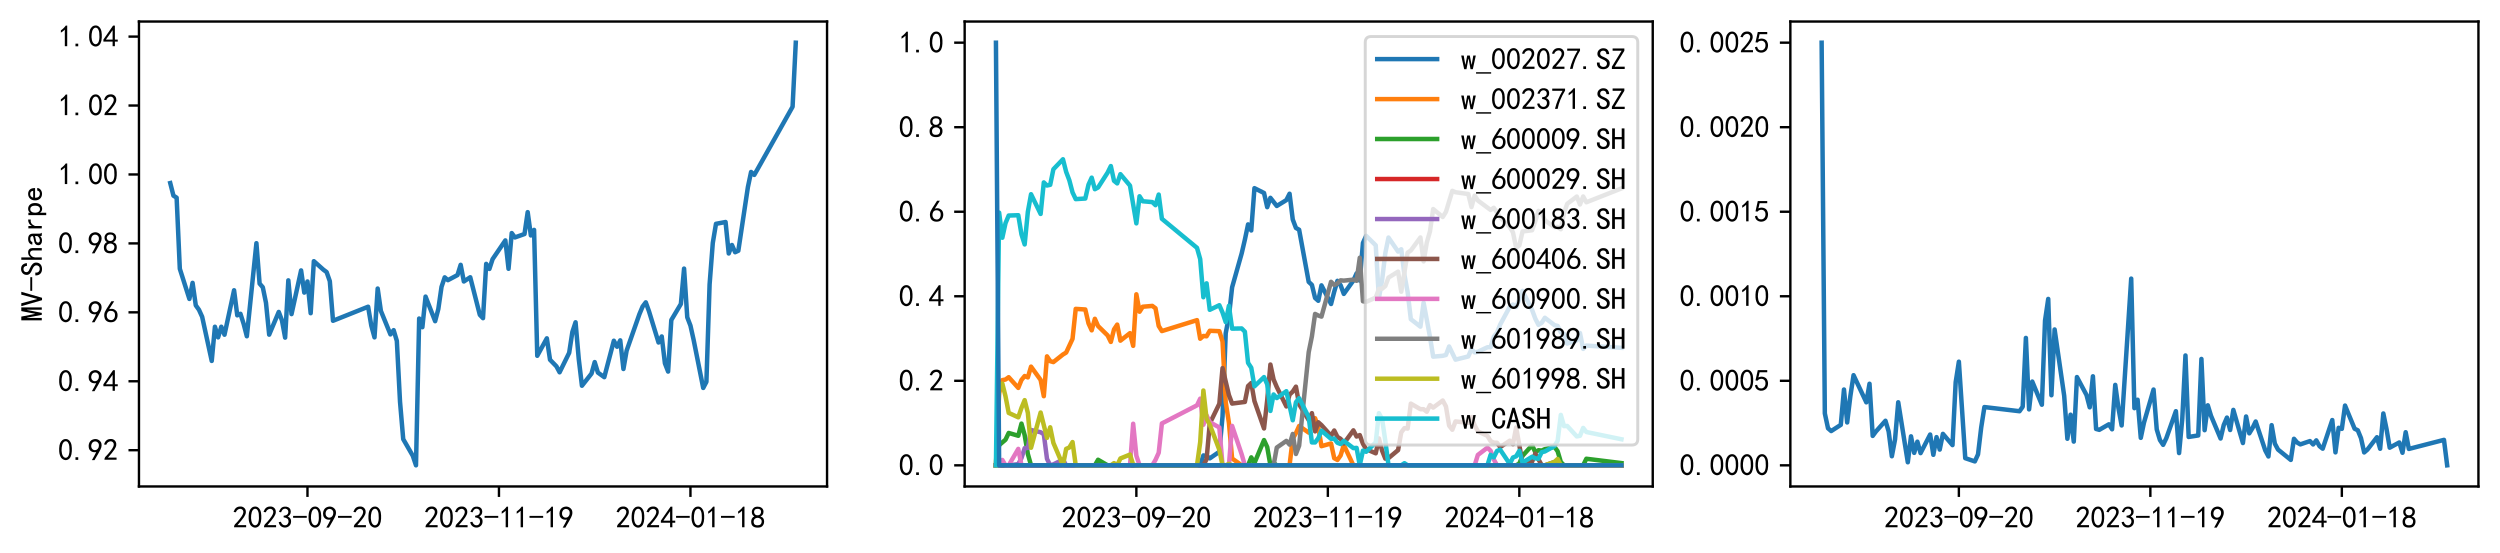 <?xml version="1.0" encoding="utf-8" standalone="no"?>
<!DOCTYPE svg PUBLIC "-//W3C//DTD SVG 1.1//EN"
  "http://www.w3.org/Graphics/SVG/1.1/DTD/svg11.dtd">
<svg xmlns:xlink="http://www.w3.org/1999/xlink" width="834.803pt" height="184.757pt" viewBox="0 0 834.803 184.757" xmlns="http://www.w3.org/2000/svg" version="1.1">
 <defs>
  <style type="text/css">*{stroke-linejoin: round; stroke-linecap: butt}</style>
 </defs>
 <g id="figure_1">
  <g id="patch_1">
   <path d="M 0 184.757 
L 834.803 184.757 
L 834.803 0 
L 0 0 
z
" style="fill: #ffffff"/>
  </g>
  <g id="axes_1">
   <g id="patch_2">
    <path d="M 46.403 162.432 
L 276.168 162.432 
L 276.168 7.2 
L 46.403 7.2 
z
" style="fill: #ffffff"/>
   </g>
   <g id="matplotlib.axis_1">
    <g id="xtick_1">
     <g id="line2d_1">
      <defs>
       <path id="m82c1e4c242" d="M 0 0 
L 0 3.5 
" style="stroke: #000000; stroke-width: 0.8"/>
      </defs>
      <g>
       <use xlink:href="#m82c1e4c242" x="102.672" y="162.432" style="stroke: #000000; stroke-width: 0.8"/>
      </g>
     </g>
     <g id="text_1">
      <!-- 2023-09-20 -->
      <g transform="translate(77.672 176.307) scale(0.1 -0.1)">
       <defs>
        <path id="SimHei-32" d="M 300 250 
Q 325 625 650 925 
Q 975 1225 1475 1862 
Q 1975 2500 2125 2850 
Q 2275 3200 2237 3450 
Q 2200 3700 2000 3862 
Q 1800 4025 1537 4000 
Q 1275 3975 1037 3800 
Q 800 3625 675 3275 
L 200 3350 
Q 400 3925 712 4187 
Q 1025 4450 1450 4475 
Q 1700 4500 1900 4462 
Q 2100 4425 2312 4287 
Q 2525 4150 2662 3875 
Q 2800 3600 2762 3212 
Q 2725 2825 2375 2287 
Q 2025 1750 1025 600 
L 2825 600 
L 2825 150 
L 300 150 
L 300 250 
z
" transform="scale(0.016)"/>
        <path id="SimHei-30" d="M 225 2537 
Q 250 3200 412 3587 
Q 575 3975 875 4225 
Q 1175 4475 1612 4475 
Q 2050 4475 2375 4112 
Q 2700 3750 2800 3200 
Q 2900 2650 2862 1937 
Q 2825 1225 2612 775 
Q 2400 325 1975 150 
Q 1550 -25 1125 187 
Q 700 400 525 750 
Q 350 1100 275 1487 
Q 200 1875 225 2537 
z
M 750 2687 
Q 675 2000 800 1462 
Q 925 925 1212 700 
Q 1500 475 1800 612 
Q 2100 750 2237 1162 
Q 2375 1575 2375 2062 
Q 2375 2550 2337 2950 
Q 2300 3350 2112 3675 
Q 1925 4000 1612 4012 
Q 1300 4025 1062 3700 
Q 825 3375 750 2687 
z
" transform="scale(0.016)"/>
        <path id="SimHei-33" d="M 250 1225 
L 700 1300 
Q 800 975 1025 762 
Q 1250 550 1587 562 
Q 1925 575 2125 837 
Q 2325 1100 2300 1437 
Q 2275 1775 2037 1962 
Q 1800 2150 1275 2225 
L 1275 2550 
Q 1800 2600 2037 2825 
Q 2275 3050 2250 3412 
Q 2225 3775 1925 3937 
Q 1625 4100 1287 3975 
Q 950 3850 750 3275 
L 300 3350 
Q 450 3800 712 4100 
Q 975 4400 1425 4450 
Q 1875 4500 2212 4337 
Q 2550 4175 2687 3837 
Q 2825 3500 2725 3100 
Q 2625 2700 2150 2400 
Q 2500 2250 2687 1950 
Q 2875 1650 2812 1162 
Q 2750 675 2375 375 
Q 2000 75 1525 87 
Q 1050 100 700 387 
Q 350 675 250 1225 
z
" transform="scale(0.016)"/>
        <path id="SimHei-2d" d="M 2975 2125 
L 125 2125 
L 125 2525 
L 2975 2525 
L 2975 2125 
z
" transform="scale(0.016)"/>
        <path id="SimHei-39" d="M 800 75 
Q 1350 1000 1700 1750 
Q 1075 1650 662 1912 
Q 250 2175 162 2625 
Q 75 3075 175 3437 
Q 275 3800 487 4037 
Q 700 4275 1000 4375 
Q 1300 4475 1537 4475 
Q 1775 4475 2025 4375 
Q 2275 4275 2475 4075 
Q 2675 3875 2750 3662 
Q 2825 3450 2825 3112 
Q 2825 2775 2575 2250 
Q 2325 1725 1350 75 
L 800 75 
z
M 662 2875 
Q 700 2550 937 2337 
Q 1175 2125 1450 2150 
Q 1725 2175 1887 2300 
Q 2050 2425 2200 2725 
Q 2300 3100 2250 3362 
Q 2200 3625 1987 3800 
Q 1775 3975 1525 3975 
Q 1375 4000 1137 3900 
Q 900 3800 762 3500 
Q 625 3200 662 2875 
z
" transform="scale(0.016)"/>
       </defs>
       <use xlink:href="#SimHei-32"/>
       <use xlink:href="#SimHei-30" x="50"/>
       <use xlink:href="#SimHei-32" x="100"/>
       <use xlink:href="#SimHei-33" x="150"/>
       <use xlink:href="#SimHei-2d" x="200"/>
       <use xlink:href="#SimHei-30" x="250"/>
       <use xlink:href="#SimHei-39" x="300"/>
       <use xlink:href="#SimHei-2d" x="350"/>
       <use xlink:href="#SimHei-32" x="400"/>
       <use xlink:href="#SimHei-30" x="450"/>
      </g>
     </g>
    </g>
    <g id="xtick_2">
     <g id="line2d_2">
      <g>
       <use xlink:href="#m82c1e4c242" x="166.614" y="162.432" style="stroke: #000000; stroke-width: 0.8"/>
      </g>
     </g>
     <g id="text_2">
      <!-- 2023-11-19 -->
      <g transform="translate(141.614 176.307) scale(0.1 -0.1)">
       <defs>
        <path id="SimHei-31" d="M 1400 3600 
Q 1075 3275 575 2975 
L 575 3450 
Q 1200 3875 1600 4450 
L 1900 4450 
L 1900 150 
L 1400 150 
L 1400 3600 
z
" transform="scale(0.016)"/>
       </defs>
       <use xlink:href="#SimHei-32"/>
       <use xlink:href="#SimHei-30" x="50"/>
       <use xlink:href="#SimHei-32" x="100"/>
       <use xlink:href="#SimHei-33" x="150"/>
       <use xlink:href="#SimHei-2d" x="200"/>
       <use xlink:href="#SimHei-31" x="250"/>
       <use xlink:href="#SimHei-31" x="300"/>
       <use xlink:href="#SimHei-2d" x="350"/>
       <use xlink:href="#SimHei-31" x="400"/>
       <use xlink:href="#SimHei-39" x="450"/>
      </g>
     </g>
    </g>
    <g id="xtick_3">
     <g id="line2d_3">
      <g>
       <use xlink:href="#m82c1e4c242" x="230.556" y="162.432" style="stroke: #000000; stroke-width: 0.8"/>
      </g>
     </g>
     <g id="text_3">
      <!-- 2024-01-18 -->
      <g transform="translate(205.556 176.307) scale(0.1 -0.1)">
       <defs>
        <path id="SimHei-34" d="M 2000 1100 
L 75 1100 
L 75 1525 
L 2100 4450 
L 2475 4450 
L 2475 1525 
L 3075 1525 
L 3075 1100 
L 2475 1100 
L 2475 150 
L 2000 150 
L 2000 1100 
z
M 2000 1525 
L 2000 3500 
L 600 1525 
L 2000 1525 
z
" transform="scale(0.016)"/>
        <path id="SimHei-38" d="M 175 1375 
Q 175 1675 325 1962 
Q 475 2250 825 2425 
Q 525 2600 425 2812 
Q 325 3025 312 3300 
Q 300 3575 387 3775 
Q 475 3975 650 4150 
Q 825 4325 1037 4387 
Q 1250 4450 1500 4450 
Q 1750 4450 1950 4400 
Q 2150 4350 2375 4187 
Q 2600 4025 2700 3725 
Q 2800 3425 2687 3025 
Q 2575 2625 2100 2400 
Q 2525 2275 2700 2012 
Q 2875 1750 2875 1375 
Q 2875 1000 2762 775 
Q 2650 550 2512 400 
Q 2375 250 2137 162 
Q 1900 75 1537 75 
Q 1175 75 912 162 
Q 650 250 475 425 
Q 300 600 237 837 
Q 175 1075 175 1375 
z
M 687 1400 
Q 675 1100 787 875 
Q 900 650 1200 587 
Q 1500 525 1825 600 
Q 2150 675 2275 950 
Q 2400 1225 2362 1500 
Q 2325 1775 2050 1962 
Q 1775 2150 1450 2125 
Q 1125 2100 912 1900 
Q 700 1700 687 1400 
z
M 775 3350 
Q 775 3100 950 2875 
Q 1125 2650 1500 2650 
Q 1875 2650 2062 2875 
Q 2250 3100 2237 3412 
Q 2225 3725 2012 3875 
Q 1800 4025 1437 4000 
Q 1075 3975 925 3787 
Q 775 3600 775 3350 
z
" transform="scale(0.016)"/>
       </defs>
       <use xlink:href="#SimHei-32"/>
       <use xlink:href="#SimHei-30" x="50"/>
       <use xlink:href="#SimHei-32" x="100"/>
       <use xlink:href="#SimHei-34" x="150"/>
       <use xlink:href="#SimHei-2d" x="200"/>
       <use xlink:href="#SimHei-30" x="250"/>
       <use xlink:href="#SimHei-31" x="300"/>
       <use xlink:href="#SimHei-2d" x="350"/>
       <use xlink:href="#SimHei-31" x="400"/>
       <use xlink:href="#SimHei-38" x="450"/>
      </g>
     </g>
    </g>
   </g>
   <g id="matplotlib.axis_2">
    <g id="ytick_1">
     <g id="line2d_4">
      <defs>
       <path id="m6c634199a2" d="M 0 0 
L -3.5 0 
" style="stroke: #000000; stroke-width: 0.8"/>
      </defs>
      <g>
       <use xlink:href="#m6c634199a2" x="46.403" y="150.323" style="stroke: #000000; stroke-width: 0.8"/>
      </g>
     </g>
     <g id="text_4">
      <!-- 0.92 -->
      <g transform="translate(19.403 153.76) scale(0.1 -0.1)">
       <defs>
        <path id="SimHei-2e" d="M 1075 125 
L 500 125 
L 500 675 
L 1075 675 
L 1075 125 
z
" transform="scale(0.016)"/>
       </defs>
       <use xlink:href="#SimHei-30"/>
       <use xlink:href="#SimHei-2e" x="50"/>
       <use xlink:href="#SimHei-39" x="100"/>
       <use xlink:href="#SimHei-32" x="150"/>
      </g>
     </g>
    </g>
    <g id="ytick_2">
     <g id="line2d_5">
      <g>
       <use xlink:href="#m6c634199a2" x="46.403" y="127.306" style="stroke: #000000; stroke-width: 0.8"/>
      </g>
     </g>
     <g id="text_5">
      <!-- 0.94 -->
      <g transform="translate(19.403 130.744) scale(0.1 -0.1)">
       <use xlink:href="#SimHei-30"/>
       <use xlink:href="#SimHei-2e" x="50"/>
       <use xlink:href="#SimHei-39" x="100"/>
       <use xlink:href="#SimHei-34" x="150"/>
      </g>
     </g>
    </g>
    <g id="ytick_3">
     <g id="line2d_6">
      <g>
       <use xlink:href="#m6c634199a2" x="46.403" y="104.29" style="stroke: #000000; stroke-width: 0.8"/>
      </g>
     </g>
     <g id="text_6">
      <!-- 0.96 -->
      <g transform="translate(19.403 107.727) scale(0.1 -0.1)">
       <defs>
        <path id="SimHei-36" d="M 250 1612 
Q 275 1975 387 2225 
Q 500 2475 725 2850 
L 1750 4450 
L 2325 4450 
L 1275 2800 
Q 1950 2975 2350 2750 
Q 2750 2525 2887 2237 
Q 3025 1950 3037 1612 
Q 3050 1275 2937 950 
Q 2825 625 2537 362 
Q 2250 100 1737 75 
Q 1225 50 862 262 
Q 500 475 362 862 
Q 225 1250 250 1612 
z
M 1025 787 
Q 1250 550 1625 525 
Q 2000 500 2250 775 
Q 2500 1050 2500 1575 
Q 2500 2100 2187 2300 
Q 1875 2500 1487 2450 
Q 1100 2400 925 2075 
Q 750 1750 775 1387 
Q 800 1025 1025 787 
z
" transform="scale(0.016)"/>
       </defs>
       <use xlink:href="#SimHei-30"/>
       <use xlink:href="#SimHei-2e" x="50"/>
       <use xlink:href="#SimHei-39" x="100"/>
       <use xlink:href="#SimHei-36" x="150"/>
      </g>
     </g>
    </g>
    <g id="ytick_4">
     <g id="line2d_7">
      <g>
       <use xlink:href="#m6c634199a2" x="46.403" y="81.274" style="stroke: #000000; stroke-width: 0.8"/>
      </g>
     </g>
     <g id="text_7">
      <!-- 0.98 -->
      <g transform="translate(19.403 84.711) scale(0.1 -0.1)">
       <use xlink:href="#SimHei-30"/>
       <use xlink:href="#SimHei-2e" x="50"/>
       <use xlink:href="#SimHei-39" x="100"/>
       <use xlink:href="#SimHei-38" x="150"/>
      </g>
     </g>
    </g>
    <g id="ytick_5">
     <g id="line2d_8">
      <g>
       <use xlink:href="#m6c634199a2" x="46.403" y="58.257" style="stroke: #000000; stroke-width: 0.8"/>
      </g>
     </g>
     <g id="text_8">
      <!-- 1.00 -->
      <g transform="translate(19.403 61.695) scale(0.1 -0.1)">
       <use xlink:href="#SimHei-31"/>
       <use xlink:href="#SimHei-2e" x="50"/>
       <use xlink:href="#SimHei-30" x="100"/>
       <use xlink:href="#SimHei-30" x="150"/>
      </g>
     </g>
    </g>
    <g id="ytick_6">
     <g id="line2d_9">
      <g>
       <use xlink:href="#m6c634199a2" x="46.403" y="35.241" style="stroke: #000000; stroke-width: 0.8"/>
      </g>
     </g>
     <g id="text_9">
      <!-- 1.02 -->
      <g transform="translate(19.403 38.678) scale(0.1 -0.1)">
       <use xlink:href="#SimHei-31"/>
       <use xlink:href="#SimHei-2e" x="50"/>
       <use xlink:href="#SimHei-30" x="100"/>
       <use xlink:href="#SimHei-32" x="150"/>
      </g>
     </g>
    </g>
    <g id="ytick_7">
     <g id="line2d_10">
      <g>
       <use xlink:href="#m6c634199a2" x="46.403" y="12.224" style="stroke: #000000; stroke-width: 0.8"/>
      </g>
     </g>
     <g id="text_10">
      <!-- 1.04 -->
      <g transform="translate(19.403 15.662) scale(0.1 -0.1)">
       <use xlink:href="#SimHei-31"/>
       <use xlink:href="#SimHei-2e" x="50"/>
       <use xlink:href="#SimHei-30" x="100"/>
       <use xlink:href="#SimHei-34" x="150"/>
      </g>
     </g>
    </g>
    <g id="text_11">
     <!-- MV-Sharpe -->
     <g transform="translate(14.153 107.316) rotate(-90) scale(0.1 -0.1)">
      <defs>
       <path id="SimHei-4d" d="M 2925 125 
L 2425 125 
L 2425 3175 
L 2375 3175 
L 1775 125 
L 1375 125 
L 775 3175 
L 725 3175 
L 725 125 
L 225 125 
L 225 4400 
L 1000 4400 
L 1550 1575 
L 1600 1575 
L 2150 4400 
L 2925 4400 
L 2925 125 
z
" transform="scale(0.016)"/>
       <path id="SimHei-56" d="M 3050 4400 
L 1800 75 
L 1300 75 
L 50 4400 
L 650 4400 
L 1525 1125 
L 1575 1125 
L 2450 4400 
L 3050 4400 
z
" transform="scale(0.016)"/>
       <path id="SimHei-53" d="M 2900 1325 
Q 2900 750 2537 412 
Q 2175 75 1550 75 
Q 925 75 575 425 
Q 225 775 225 1300 
L 225 1475 
L 800 1475 
L 800 1325 
Q 800 950 1025 750 
Q 1250 550 1550 550 
Q 1950 550 2137 762 
Q 2325 975 2325 1275 
Q 2325 1525 2100 1737 
Q 1875 1950 1450 2125 
Q 850 2350 587 2625 
Q 325 2900 325 3275 
Q 325 3800 687 4125 
Q 1050 4450 1550 4450 
Q 2200 4450 2487 4062 
Q 2775 3675 2775 3225 
L 2200 3225 
Q 2225 3500 2050 3725 
Q 1875 3950 1550 3950 
Q 1250 3950 1075 3787 
Q 900 3625 900 3350 
Q 900 3125 1037 2962 
Q 1175 2800 1750 2575 
Q 2300 2350 2600 2037 
Q 2900 1725 2900 1325 
z
" transform="scale(0.016)"/>
       <path id="SimHei-68" d="M 2800 125 
L 2300 125 
L 2300 1925 
Q 2300 2225 2150 2400 
Q 2000 2575 1750 2575 
Q 1425 2575 1137 2237 
Q 850 1900 850 1400 
L 850 125 
L 350 125 
L 350 4400 
L 850 4400 
L 850 2400 
Q 1050 2675 1287 2825 
Q 1525 2975 1900 2975 
Q 2350 2975 2575 2725 
Q 2800 2475 2800 2100 
L 2800 125 
z
" transform="scale(0.016)"/>
       <path id="SimHei-61" d="M 2875 125 
L 2275 125 
Q 2225 175 2200 262 
Q 2175 350 2175 475 
Q 2000 275 1750 175 
Q 1500 75 1225 75 
Q 825 75 550 275 
Q 275 475 275 850 
Q 275 1225 525 1450 
Q 775 1675 1300 1750 
Q 1650 1800 1912 1875 
Q 2175 1950 2175 2075 
Q 2175 2225 2062 2375 
Q 1950 2525 1575 2525 
Q 1275 2525 1137 2412 
Q 1000 2300 950 2100 
L 400 2100 
Q 450 2500 762 2737 
Q 1075 2975 1575 2975 
Q 2125 2975 2400 2725 
Q 2675 2475 2675 2025 
L 2675 650 
Q 2675 500 2725 375 
Q 2775 250 2875 125 
z
M 2175 1050 
L 2175 1550 
Q 2025 1500 1887 1462 
Q 1750 1425 1425 1375 
Q 1050 1325 937 1200 
Q 825 1075 825 900 
Q 825 750 937 637 
Q 1050 525 1275 525 
Q 1500 525 1762 650 
Q 2025 775 2175 1050 
z
" transform="scale(0.016)"/>
       <path id="SimHei-72" d="M 2500 2425 
Q 2025 2500 1700 2287 
Q 1375 2075 1150 1550 
L 1150 125 
L 650 125 
L 650 2925 
L 1150 2925 
L 1150 2200 
Q 1375 2600 1712 2787 
Q 2050 2975 2500 2975 
L 2500 2425 
z
" transform="scale(0.016)"/>
       <path id="SimHei-70" d="M 2825 1525 
Q 2825 800 2475 425 
Q 2125 50 1625 50 
Q 1350 50 1150 162 
Q 950 275 800 500 
L 800 -800 
L 300 -800 
L 300 2925 
L 800 2925 
L 800 2550 
Q 950 2775 1150 2875 
Q 1350 2975 1625 2975 
Q 2125 2975 2475 2612 
Q 2825 2250 2825 1525 
z
M 2275 1525 
Q 2275 2000 2087 2262 
Q 1900 2525 1525 2525 
Q 1225 2525 1012 2262 
Q 800 2000 800 1525 
Q 800 1050 1012 775 
Q 1225 500 1525 500 
Q 1900 500 2087 775 
Q 2275 1050 2275 1525 
z
" transform="scale(0.016)"/>
       <path id="SimHei-65" d="M 2850 1075 
Q 2800 625 2450 350 
Q 2100 75 1625 75 
Q 1025 75 637 462 
Q 250 850 250 1525 
Q 250 2200 637 2587 
Q 1025 2975 1625 2975 
Q 2150 2975 2487 2637 
Q 2825 2300 2825 1525 
L 800 1525 
Q 800 975 1037 750 
Q 1275 525 1625 525 
Q 1900 525 2075 662 
Q 2250 800 2300 1075 
L 2850 1075 
z
M 2250 1925 
Q 2200 2275 2025 2412 
Q 1850 2550 1575 2550 
Q 1325 2550 1125 2412 
Q 925 2275 825 1925 
L 2250 1925 
z
" transform="scale(0.016)"/>
      </defs>
      <use xlink:href="#SimHei-4d"/>
      <use xlink:href="#SimHei-56" x="50"/>
      <use xlink:href="#SimHei-2d" x="100"/>
      <use xlink:href="#SimHei-53" x="150"/>
      <use xlink:href="#SimHei-68" x="200"/>
      <use xlink:href="#SimHei-61" x="250"/>
      <use xlink:href="#SimHei-72" x="300"/>
      <use xlink:href="#SimHei-70" x="350"/>
      <use xlink:href="#SimHei-65" x="400"/>
     </g>
    </g>
   </g>
   <g id="line2d_11">
    <path d="M 56.847 61.134 
L 57.913 65.327 
L 58.978 66.011 
L 60.044 89.755 
L 63.241 99.817 
L 64.307 94.454 
L 65.373 101.959 
L 66.438 103.443 
L 67.504 105.792 
L 70.701 120.515 
L 71.767 109.115 
L 72.832 112.65 
L 73.898 109.107 
L 74.964 111.765 
L 78.161 96.93 
L 79.227 105.294 
L 80.292 104.786 
L 81.358 108.147 
L 82.424 112.281 
L 85.621 81.213 
L 86.687 94.701 
L 87.752 95.921 
L 88.818 101.125 
L 89.884 111.746 
L 93.081 104.167 
L 94.146 106.973 
L 95.212 112.74 
L 96.278 93.619 
L 97.344 104.882 
L 100.541 90.303 
L 101.606 97.703 
L 102.672 93.993 
L 103.738 104.587 
L 104.803 87.217 
L 108.001 90.068 
L 109.066 90.853 
L 110.132 93.896 
L 111.198 107.112 
L 122.92 102.422 
L 123.986 108.746 
L 125.052 112.648 
L 126.117 96.357 
L 127.183 103.817 
L 130.38 111.665 
L 131.446 110.254 
L 132.512 113.828 
L 133.577 134.186 
L 134.643 146.639 
L 137.84 152.2 
L 138.906 155.376 
L 139.971 106.363 
L 141.037 109.26 
L 142.103 99.044 
L 145.3 107.247 
L 146.366 103.183 
L 147.431 95.795 
L 148.497 92.619 
L 149.563 93.552 
L 152.76 91.853 
L 153.826 88.435 
L 154.891 93.99 
L 157.023 92.583 
L 160.22 105.122 
L 161.285 106.238 
L 162.351 88.118 
L 163.417 89.804 
L 164.483 86.538 
L 168.745 80.279 
L 169.811 89.75 
L 170.877 77.834 
L 171.942 79.279 
L 175.14 78.146 
L 176.205 70.841 
L 177.271 78.615 
L 178.337 76.773 
L 179.402 118.801 
L 182.599 112.976 
L 183.665 120.129 
L 185.797 122.324 
L 186.862 124.316 
L 190.059 117.807 
L 191.125 110.847 
L 192.191 107.619 
L 193.256 119.857 
L 194.322 128.804 
L 197.519 124.745 
L 198.585 120.917 
L 199.651 124.411 
L 201.782 125.94 
L 204.979 113.78 
L 206.045 115.775 
L 207.111 113.655 
L 208.176 123.204 
L 209.242 117.093 
L 213.505 104.925 
L 214.57 102.375 
L 215.636 100.962 
L 216.702 103.911 
L 219.899 114.362 
L 220.965 112.351 
L 222.03 121.32 
L 223.096 124.069 
L 224.162 106.877 
L 227.359 101.504 
L 228.425 89.693 
L 229.49 105.948 
L 230.556 108.733 
L 231.622 113.521 
L 234.819 129.542 
L 235.884 127.499 
L 236.95 94.95 
L 238.016 81.123 
L 239.082 74.74 
L 242.279 74.137 
L 243.344 84.637 
L 244.41 81.809 
L 245.476 84.219 
L 246.541 83.725 
L 249.738 62.472 
L 250.804 57.429 
L 251.87 58.397 
L 252.936 56.531 
L 264.658 35.646 
L 265.724 14.256 
L 265.724 14.256 
" clip-path="url(#pd86a46ce0f)" style="fill: none; stroke: #1f77b4; stroke-width: 1.5; stroke-linecap: square"/>
   </g>
   <g id="patch_3">
    <path d="M 46.403 162.432 
L 46.403 7.2 
" style="fill: none; stroke: #000000; stroke-width: 0.8; stroke-linejoin: miter; stroke-linecap: square"/>
   </g>
   <g id="patch_4">
    <path d="M 276.168 162.432 
L 276.168 7.2 
" style="fill: none; stroke: #000000; stroke-width: 0.8; stroke-linejoin: miter; stroke-linecap: square"/>
   </g>
   <g id="patch_5">
    <path d="M 46.403 162.432 
L 276.168 162.432 
" style="fill: none; stroke: #000000; stroke-width: 0.8; stroke-linejoin: miter; stroke-linecap: square"/>
   </g>
   <g id="patch_6">
    <path d="M 46.403 7.2 
L 276.168 7.2 
" style="fill: none; stroke: #000000; stroke-width: 0.8; stroke-linejoin: miter; stroke-linecap: square"/>
   </g>
  </g>
  <g id="axes_2">
   <g id="patch_7">
    <path d="M 322.121 162.432 
L 551.885 162.432 
L 551.885 7.2 
L 322.121 7.2 
z
" style="fill: #ffffff"/>
   </g>
   <g id="matplotlib.axis_3">
    <g id="xtick_4">
     <g id="line2d_12">
      <g>
       <use xlink:href="#m82c1e4c242" x="379.455" y="162.432" style="stroke: #000000; stroke-width: 0.8"/>
      </g>
     </g>
     <g id="text_12">
      <!-- 2023-09-20 -->
      <g transform="translate(354.455 176.307) scale(0.1 -0.1)">
       <use xlink:href="#SimHei-32"/>
       <use xlink:href="#SimHei-30" x="50"/>
       <use xlink:href="#SimHei-32" x="100"/>
       <use xlink:href="#SimHei-33" x="150"/>
       <use xlink:href="#SimHei-2d" x="200"/>
       <use xlink:href="#SimHei-30" x="250"/>
       <use xlink:href="#SimHei-39" x="300"/>
       <use xlink:href="#SimHei-2d" x="350"/>
       <use xlink:href="#SimHei-32" x="400"/>
       <use xlink:href="#SimHei-30" x="450"/>
      </g>
     </g>
    </g>
    <g id="xtick_5">
     <g id="line2d_13">
      <g>
       <use xlink:href="#m82c1e4c242" x="443.397" y="162.432" style="stroke: #000000; stroke-width: 0.8"/>
      </g>
     </g>
     <g id="text_13">
      <!-- 2023-11-19 -->
      <g transform="translate(418.397 176.307) scale(0.1 -0.1)">
       <use xlink:href="#SimHei-32"/>
       <use xlink:href="#SimHei-30" x="50"/>
       <use xlink:href="#SimHei-32" x="100"/>
       <use xlink:href="#SimHei-33" x="150"/>
       <use xlink:href="#SimHei-2d" x="200"/>
       <use xlink:href="#SimHei-31" x="250"/>
       <use xlink:href="#SimHei-31" x="300"/>
       <use xlink:href="#SimHei-2d" x="350"/>
       <use xlink:href="#SimHei-31" x="400"/>
       <use xlink:href="#SimHei-39" x="450"/>
      </g>
     </g>
    </g>
    <g id="xtick_6">
     <g id="line2d_14">
      <g>
       <use xlink:href="#m82c1e4c242" x="507.339" y="162.432" style="stroke: #000000; stroke-width: 0.8"/>
      </g>
     </g>
     <g id="text_14">
      <!-- 2024-01-18 -->
      <g transform="translate(482.339 176.307) scale(0.1 -0.1)">
       <use xlink:href="#SimHei-32"/>
       <use xlink:href="#SimHei-30" x="50"/>
       <use xlink:href="#SimHei-32" x="100"/>
       <use xlink:href="#SimHei-34" x="150"/>
       <use xlink:href="#SimHei-2d" x="200"/>
       <use xlink:href="#SimHei-30" x="250"/>
       <use xlink:href="#SimHei-31" x="300"/>
       <use xlink:href="#SimHei-2d" x="350"/>
       <use xlink:href="#SimHei-31" x="400"/>
       <use xlink:href="#SimHei-38" x="450"/>
      </g>
     </g>
    </g>
   </g>
   <g id="matplotlib.axis_4">
    <g id="ytick_8">
     <g id="line2d_15">
      <g>
       <use xlink:href="#m6c634199a2" x="322.121" y="155.376" style="stroke: #000000; stroke-width: 0.8"/>
      </g>
     </g>
     <g id="text_15">
      <!-- 0.0 -->
      <g transform="translate(300.121 158.814) scale(0.1 -0.1)">
       <use xlink:href="#SimHei-30"/>
       <use xlink:href="#SimHei-2e" x="50"/>
       <use xlink:href="#SimHei-30" x="100"/>
      </g>
     </g>
    </g>
    <g id="ytick_9">
     <g id="line2d_16">
      <g>
       <use xlink:href="#m6c634199a2" x="322.121" y="127.152" style="stroke: #000000; stroke-width: 0.8"/>
      </g>
     </g>
     <g id="text_16">
      <!-- 0.2 -->
      <g transform="translate(300.121 130.589) scale(0.1 -0.1)">
       <use xlink:href="#SimHei-30"/>
       <use xlink:href="#SimHei-2e" x="50"/>
       <use xlink:href="#SimHei-32" x="100"/>
      </g>
     </g>
    </g>
    <g id="ytick_10">
     <g id="line2d_17">
      <g>
       <use xlink:href="#m6c634199a2" x="322.121" y="98.928" style="stroke: #000000; stroke-width: 0.8"/>
      </g>
     </g>
     <g id="text_17">
      <!-- 0.4 -->
      <g transform="translate(300.121 102.365) scale(0.1 -0.1)">
       <use xlink:href="#SimHei-30"/>
       <use xlink:href="#SimHei-2e" x="50"/>
       <use xlink:href="#SimHei-34" x="100"/>
      </g>
     </g>
    </g>
    <g id="ytick_11">
     <g id="line2d_18">
      <g>
       <use xlink:href="#m6c634199a2" x="322.121" y="70.704" style="stroke: #000000; stroke-width: 0.8"/>
      </g>
     </g>
     <g id="text_18">
      <!-- 0.6 -->
      <g transform="translate(300.121 74.141) scale(0.1 -0.1)">
       <use xlink:href="#SimHei-30"/>
       <use xlink:href="#SimHei-2e" x="50"/>
       <use xlink:href="#SimHei-36" x="100"/>
      </g>
     </g>
    </g>
    <g id="ytick_12">
     <g id="line2d_19">
      <g>
       <use xlink:href="#m6c634199a2" x="322.121" y="42.48" style="stroke: #000000; stroke-width: 0.8"/>
      </g>
     </g>
     <g id="text_19">
      <!-- 0.8 -->
      <g transform="translate(300.121 45.917) scale(0.1 -0.1)">
       <use xlink:href="#SimHei-30"/>
       <use xlink:href="#SimHei-2e" x="50"/>
       <use xlink:href="#SimHei-38" x="100"/>
      </g>
     </g>
    </g>
    <g id="ytick_13">
     <g id="line2d_20">
      <g>
       <use xlink:href="#m6c634199a2" x="322.121" y="14.256" style="stroke: #000000; stroke-width: 0.8"/>
      </g>
     </g>
     <g id="text_20">
      <!-- 1.0 -->
      <g transform="translate(300.121 17.694) scale(0.1 -0.1)">
       <use xlink:href="#SimHei-31"/>
       <use xlink:href="#SimHei-2e" x="50"/>
       <use xlink:href="#SimHei-30" x="100"/>
      </g>
     </g>
    </g>
   </g>
   <g id="line2d_21">
    <path d="M 332.565 155.376 
L 400.769 155.376 
L 401.835 152.083 
L 402.901 152.265 
L 403.966 153.052 
L 407.164 150.855 
L 408.229 139.047 
L 409.295 111.257 
L 410.361 105.665 
L 411.426 95.946 
L 414.623 84.611 
L 415.689 80.033 
L 416.755 74.934 
L 417.821 76.958 
L 418.886 62.837 
L 422.083 64.444 
L 423.149 69.172 
L 424.215 66.064 
L 426.346 68.775 
L 429.543 66.816 
L 430.609 64.694 
L 431.675 73.285 
L 432.74 76.114 
L 433.806 76.718 
L 437.003 94.121 
L 438.069 95.127 
L 439.135 99.489 
L 440.2 100.434 
L 441.266 95.294 
L 444.463 101.514 
L 445.529 97.375 
L 446.594 93.784 
L 447.66 95.261 
L 448.726 98.138 
L 451.923 93.666 
L 452.989 91.294 
L 454.054 93.674 
L 455.12 81.128 
L 456.186 78.76 
L 459.383 81.914 
L 460.449 99.549 
L 461.514 93.536 
L 462.58 84.55 
L 463.646 79.328 
L 466.843 83.999 
L 467.908 83.238 
L 468.974 91.808 
L 470.04 97.54 
L 471.105 106.584 
L 474.303 109.076 
L 475.368 101.074 
L 477.5 112.484 
L 478.565 119.094 
L 481.762 118.812 
L 482.828 118.537 
L 483.894 115.703 
L 486.025 120.096 
L 490.288 119.027 
L 491.354 116.584 
L 492.419 117.675 
L 493.485 117.462 
L 496.682 115.961 
L 497.748 115.928 
L 498.814 112.408 
L 499.879 111.064 
L 500.945 108.375 
L 504.142 102.445 
L 505.208 101.693 
L 506.274 102.519 
L 508.405 97.14 
L 511.602 103.515 
L 512.668 106.391 
L 513.733 108.465 
L 514.799 107.793 
L 515.865 106.111 
L 519.062 108.563 
L 520.128 108.84 
L 521.193 110.998 
L 522.259 111.546 
L 523.325 114.717 
L 526.522 113.646 
L 527.588 111.205 
L 528.653 116.501 
L 529.719 115.396 
L 541.442 116.149 
L 541.442 116.149 
" clip-path="url(#p1cfe2ea553)" style="fill: none; stroke: #1f77b4; stroke-width: 1.5; stroke-linecap: square"/>
   </g>
   <g id="line2d_22">
    <path d="M 332.565 155.376 
L 333.63 131.331 
L 334.696 126.936 
L 335.762 126.726 
L 336.827 125.956 
L 340.025 129.528 
L 341.09 126.873 
L 342.156 125.569 
L 343.222 126.02 
L 344.287 122.432 
L 347.484 126.858 
L 348.55 132.295 
L 349.616 119.002 
L 350.682 120.601 
L 351.747 120.905 
L 354.944 118.371 
L 356.01 117.734 
L 358.141 113.145 
L 359.207 103.142 
L 362.404 103.341 
L 363.47 107.967 
L 364.536 110.308 
L 365.601 106.455 
L 366.667 108.876 
L 369.864 112.006 
L 370.93 114.175 
L 371.995 109.99 
L 373.061 108.394 
L 374.127 113.752 
L 377.324 111.246 
L 378.39 115.478 
L 379.455 98.28 
L 380.521 104.09 
L 381.587 102.427 
L 384.784 102.15 
L 385.85 102.942 
L 386.915 108.844 
L 387.981 110.551 
L 399.704 106.905 
L 400.769 113.104 
L 401.835 112.192 
L 402.901 112.292 
L 403.966 110.457 
L 407.164 110.59 
L 408.229 114.045 
L 409.295 134.245 
L 410.361 141.189 
L 411.426 153.098 
L 414.623 155.376 
L 430.609 155.376 
L 431.675 146.472 
L 432.74 144.627 
L 433.806 142.246 
L 437.003 144.454 
L 438.069 142.604 
L 439.135 139.66 
L 440.2 142.641 
L 441.266 148.982 
L 444.463 148.082 
L 445.529 153.005 
L 446.594 153.588 
L 447.66 152.078 
L 448.726 148.602 
L 451.923 155.376 
L 541.442 155.376 
L 541.442 155.376 
" clip-path="url(#p1cfe2ea553)" style="fill: none; stroke: #ff7f0e; stroke-width: 1.5; stroke-linecap: square"/>
   </g>
   <g id="line2d_23">
    <path d="M 332.565 155.376 
L 333.63 148.638 
L 335.762 146.819 
L 336.827 144.575 
L 340.025 145.509 
L 341.09 141.455 
L 342.156 145.298 
L 343.222 151.598 
L 344.287 155.376 
L 365.601 155.376 
L 366.667 153.523 
L 369.864 155.376 
L 416.755 155.376 
L 417.821 152.731 
L 418.886 154.623 
L 422.083 146.957 
L 423.149 149.287 
L 424.215 155.376 
L 425.28 154.586 
L 426.346 155.376 
L 506.274 155.376 
L 507.339 154.778 
L 508.405 152.216 
L 511.602 148.674 
L 512.668 150.999 
L 513.733 150.335 
L 514.799 150.465 
L 515.865 149.972 
L 519.062 149.201 
L 520.128 150.69 
L 521.193 154.286 
L 522.259 155.376 
L 528.653 155.376 
L 529.719 153.188 
L 541.442 154.638 
L 541.442 154.638 
" clip-path="url(#p1cfe2ea553)" style="fill: none; stroke: #2ca02c; stroke-width: 1.5; stroke-linecap: square"/>
   </g>
   <g id="line2d_24">
    <path d="M 332.565 155.376 
L 541.442 155.376 
L 541.442 155.376 
" clip-path="url(#p1cfe2ea553)" style="fill: none; stroke: #d62728; stroke-width: 1.5; stroke-linecap: square"/>
   </g>
   <g id="line2d_25">
    <path d="M 332.565 155.376 
L 336.827 155.376 
L 340.025 154.987 
L 341.09 152.96 
L 342.156 149.653 
L 343.222 149.561 
L 344.287 143.587 
L 347.484 144.335 
L 348.55 144.99 
L 349.616 153.228 
L 350.682 155.376 
L 351.747 155.067 
L 354.944 153.456 
L 356.01 155.376 
L 541.442 155.376 
L 541.442 155.376 
" clip-path="url(#p1cfe2ea553)" style="fill: none; stroke: #9467bd; stroke-width: 1.5; stroke-linecap: square"/>
   </g>
   <g id="line2d_26">
    <path d="M 332.565 155.376 
L 401.835 155.376 
L 402.901 153.361 
L 403.966 141.417 
L 407.164 134.825 
L 408.229 122.932 
L 410.361 131.915 
L 411.426 134.758 
L 415.689 134.215 
L 416.755 128.909 
L 417.821 127.898 
L 418.886 133.924 
L 422.083 143.062 
L 423.149 133.604 
L 424.215 121.73 
L 425.28 126.72 
L 426.346 129.241 
L 429.543 135.715 
L 430.609 131.77 
L 431.675 130.758 
L 432.74 129.117 
L 433.806 135 
L 437.003 140.269 
L 438.069 137.968 
L 439.135 144.044 
L 440.2 141.003 
L 441.266 141.953 
L 444.463 145.513 
L 445.529 143.758 
L 446.594 145.896 
L 447.66 146.542 
L 448.726 148.083 
L 451.923 143.707 
L 452.989 145.762 
L 454.054 145.294 
L 455.12 148.186 
L 456.186 149.972 
L 459.383 151.364 
L 460.449 146.402 
L 461.514 150.494 
L 462.58 153.144 
L 463.646 152.982 
L 466.843 150.309 
L 467.908 144.36 
L 468.974 142.967 
L 470.04 143.11 
L 471.105 134.777 
L 474.303 136.637 
L 475.368 136.642 
L 476.434 137.485 
L 477.5 135.265 
L 478.565 136.105 
L 481.762 133.742 
L 482.828 135.726 
L 483.894 142.132 
L 484.96 143.498 
L 486.025 140.724 
L 490.288 141.19 
L 491.354 139.288 
L 492.419 142.018 
L 493.485 144.051 
L 496.682 145.544 
L 497.748 147.308 
L 498.814 147.808 
L 499.879 147.844 
L 500.945 149.29 
L 504.142 147.158 
L 505.208 148.325 
L 506.274 142.742 
L 508.405 154.646 
L 511.602 154.173 
L 512.668 151.48 
L 514.799 155.316 
L 515.865 155.376 
L 519.062 154.276 
L 520.128 155.376 
L 541.442 155.376 
L 541.442 155.376 
" clip-path="url(#p1cfe2ea553)" style="fill: none; stroke: #8c564b; stroke-width: 1.5; stroke-linecap: square"/>
   </g>
   <g id="line2d_27">
    <path d="M 332.565 155.376 
L 333.63 155.376 
L 334.696 153.595 
L 335.762 155.376 
L 336.827 155.376 
L 340.025 149.897 
L 341.09 155.376 
L 377.324 155.376 
L 378.39 141.504 
L 379.455 152.147 
L 380.521 155.376 
L 384.784 155.376 
L 385.85 153.555 
L 386.915 151.193 
L 387.981 141.392 
L 399.704 135.342 
L 400.769 133.12 
L 401.835 141.826 
L 402.901 138.712 
L 403.966 140.979 
L 407.164 142.732 
L 408.229 155.376 
L 410.361 155.376 
L 411.426 142.218 
L 414.623 151.721 
L 415.689 155.376 
L 492.419 155.376 
L 493.485 151.919 
L 496.682 149.491 
L 497.748 150.519 
L 498.814 153.424 
L 499.879 155.376 
L 541.442 155.376 
L 541.442 155.376 
" clip-path="url(#p1cfe2ea553)" style="fill: none; stroke: #e377c2; stroke-width: 1.5; stroke-linecap: square"/>
   </g>
   <g id="line2d_28">
    <path d="M 332.565 155.376 
L 425.28 155.376 
L 426.346 149.452 
L 429.543 147.226 
L 430.609 148.458 
L 431.675 144.915 
L 432.74 151.586 
L 433.806 148.826 
L 437.003 117.602 
L 438.069 112.333 
L 439.135 104.828 
L 440.2 105.359 
L 441.266 105.72 
L 444.463 94.107 
L 445.529 95.173 
L 446.594 94.633 
L 447.66 93.612 
L 448.726 93.708 
L 451.923 93.375 
L 452.989 93.761 
L 454.054 86.073 
L 455.12 100.598 
L 456.186 100.796 
L 459.383 99.377 
L 460.449 96.46 
L 461.514 96.414 
L 462.58 95.522 
L 463.646 92.697 
L 466.843 90.701 
L 467.908 97.41 
L 470.04 84.357 
L 471.105 83.646 
L 474.303 79.295 
L 475.368 87.292 
L 476.434 81.012 
L 477.5 77.259 
L 478.565 69.809 
L 481.762 72.454 
L 482.828 70.745 
L 484.96 63.73 
L 486.025 64.188 
L 490.288 64.791 
L 491.354 69.136 
L 492.419 65.315 
L 493.485 66.951 
L 497.748 70.112 
L 498.814 69.39 
L 500.945 72.563 
L 504.142 75.838 
L 505.208 77.588 
L 506.274 82.763 
L 507.339 81.957 
L 508.405 77.289 
L 511.602 76.887 
L 512.668 73.852 
L 513.733 70.43 
L 514.799 71.179 
L 515.865 73.556 
L 519.062 75.871 
L 520.128 75.771 
L 521.193 76.552 
L 522.259 71.164 
L 523.325 68.052 
L 526.522 65.635 
L 527.588 68.28 
L 528.653 65.614 
L 529.719 67.543 
L 541.442 62.916 
L 541.442 62.916 
" clip-path="url(#p1cfe2ea553)" style="fill: none; stroke: #7f7f7f; stroke-width: 1.5; stroke-linecap: square"/>
   </g>
   <g id="line2d_29">
    <path d="M 332.565 155.376 
L 333.63 129.415 
L 334.696 128.077 
L 335.762 132.329 
L 336.827 137.878 
L 340.025 139.351 
L 341.09 136.209 
L 342.156 133.625 
L 343.222 137.857 
L 344.287 149.509 
L 347.484 137.755 
L 349.616 146.208 
L 350.682 142.689 
L 351.747 147.892 
L 354.944 155.376 
L 356.01 149.892 
L 357.076 149.426 
L 358.141 147.619 
L 359.207 155.376 
L 370.93 155.376 
L 371.995 154.649 
L 373.061 155.376 
L 374.127 153.093 
L 377.324 151.792 
L 378.39 155.146 
L 379.455 155.376 
L 399.704 155.376 
L 400.769 147.629 
L 401.835 130.407 
L 402.901 139.893 
L 403.966 141.779 
L 407.164 150.215 
L 408.229 155.376 
L 409.295 155.376 
L 410.361 154.882 
L 411.426 155.376 
L 515.865 155.376 
L 519.062 154.267 
L 520.128 153.255 
L 521.193 155.376 
L 541.442 155.376 
L 541.442 155.376 
" clip-path="url(#p1cfe2ea553)" style="fill: none; stroke: #bcbd22; stroke-width: 1.5; stroke-linecap: square"/>
   </g>
   <g id="line2d_30">
    <path d="M 332.565 155.376 
L 333.63 71 
L 334.696 79.38 
L 335.762 74.51 
L 336.827 71.975 
L 340.025 71.864 
L 341.09 78.263 
L 342.156 81.616 
L 343.222 70.724 
L 344.287 64.856 
L 347.484 71.436 
L 348.55 60.916 
L 349.616 61.946 
L 350.682 61.717 
L 351.747 56.52 
L 354.944 53.181 
L 356.01 57.381 
L 357.076 60.207 
L 358.141 64.244 
L 359.207 66.49 
L 362.404 66.291 
L 363.47 61.665 
L 364.536 59.324 
L 365.601 63.177 
L 366.667 62.609 
L 369.864 57.626 
L 370.93 55.457 
L 371.995 60.369 
L 373.061 61.238 
L 374.127 58.163 
L 377.324 61.971 
L 379.455 74.581 
L 380.521 65.542 
L 381.587 67.205 
L 384.784 67.482 
L 385.85 68.511 
L 386.915 64.972 
L 387.981 73.065 
L 399.704 82.761 
L 400.769 86.531 
L 401.835 99.253 
L 402.901 94.613 
L 403.966 103.452 
L 407.164 101.918 
L 408.229 104.36 
L 409.295 107.558 
L 410.361 102.108 
L 411.426 109.739 
L 414.623 109.68 
L 415.689 110.76 
L 416.755 121.166 
L 417.821 122.797 
L 418.886 129 
L 422.083 125.92 
L 423.149 128.321 
L 424.215 137.214 
L 425.28 131.724 
L 426.346 132.917 
L 429.543 130.628 
L 431.675 140.33 
L 432.74 134.316 
L 433.806 132.97 
L 437.003 139.314 
L 438.069 147.728 
L 439.135 147.738 
L 440.2 146.322 
L 441.266 143.812 
L 444.463 146.544 
L 445.529 146.449 
L 446.594 147.86 
L 447.66 148.267 
L 448.726 147.23 
L 451.923 149.635 
L 452.989 149.567 
L 454.054 155.342 
L 455.12 150.472 
L 456.186 150.856 
L 459.383 147.729 
L 460.449 137.973 
L 461.514 139.94 
L 462.58 147.168 
L 463.646 155.376 
L 467.908 155.376 
L 468.974 154.673 
L 470.04 155.376 
L 496.682 155.376 
L 497.748 151.893 
L 498.814 152.73 
L 499.879 150.583 
L 500.945 150.157 
L 504.142 154.943 
L 505.208 152.778 
L 506.274 152.361 
L 507.339 150.545 
L 508.405 154.469 
L 511.602 152.512 
L 512.668 153.039 
L 513.733 153.183 
L 514.799 151.007 
L 515.865 150.745 
L 519.062 148.958 
L 520.128 147.205 
L 521.193 138.548 
L 522.259 142.298 
L 523.325 142.239 
L 526.522 145.727 
L 527.588 145.523 
L 528.653 142.893 
L 529.719 144.257 
L 541.442 146.68 
L 541.442 146.68 
" clip-path="url(#p1cfe2ea553)" style="fill: none; stroke: #17becf; stroke-width: 1.5; stroke-linecap: square"/>
   </g>
   <g id="line2d_31">
    <path d="M 332.565 14.256 
L 333.63 155.376 
L 541.442 155.376 
L 541.442 155.376 
" clip-path="url(#p1cfe2ea553)" style="fill: none; stroke: #1f77b4; stroke-width: 1.5; stroke-linecap: square"/>
   </g>
   <g id="patch_8">
    <path d="M 322.121 162.432 
L 322.121 7.2 
" style="fill: none; stroke: #000000; stroke-width: 0.8; stroke-linejoin: miter; stroke-linecap: square"/>
   </g>
   <g id="patch_9">
    <path d="M 551.885 162.432 
L 551.885 7.2 
" style="fill: none; stroke: #000000; stroke-width: 0.8; stroke-linejoin: miter; stroke-linecap: square"/>
   </g>
   <g id="patch_10">
    <path d="M 322.121 162.432 
L 551.885 162.432 
" style="fill: none; stroke: #000000; stroke-width: 0.8; stroke-linejoin: miter; stroke-linecap: square"/>
   </g>
   <g id="patch_11">
    <path d="M 322.121 7.2 
L 551.885 7.2 
" style="fill: none; stroke: #000000; stroke-width: 0.8; stroke-linejoin: miter; stroke-linecap: square"/>
   </g>
   <g id="legend_1">
    <g id="patch_12">
     <path d="M 457.885 148.606 
L 544.885 148.606 
Q 546.885 148.606 546.885 146.606 
L 546.885 14.2 
Q 546.885 12.2 544.885 12.2 
L 457.885 12.2 
Q 455.885 12.2 455.885 14.2 
L 455.885 146.606 
Q 455.885 148.606 457.885 148.606 
z
" style="fill: #ffffff; opacity: 0.8; stroke: #cccccc; stroke-linejoin: miter"/>
    </g>
    <g id="line2d_32">
     <path d="M 459.885 19.731 
L 469.885 19.731 
L 479.885 19.731 
" style="fill: none; stroke: #1f77b4; stroke-width: 1.5; stroke-linecap: square"/>
    </g>
    <g id="text_21">
     <!-- w_002027.SZ -->
     <g transform="translate(487.885 23.231) scale(0.1 -0.1)">
      <defs>
       <path id="SimHei-77" d="M 3075 2925 
L 2450 75 
L 1975 75 
L 1575 2250 
L 1525 2250 
L 1125 75 
L 650 75 
L 25 2925 
L 550 2925 
L 875 1050 
L 925 1050 
L 1275 2925 
L 1825 2925 
L 2175 1050 
L 2225 1050 
L 2550 2925 
L 3075 2925 
z
" transform="scale(0.016)"/>
       <path id="SimHei-5f" d="M 3150 -850 
L 0 -850 
L 0 -550 
L 3150 -550 
L 3150 -850 
z
" transform="scale(0.016)"/>
       <path id="SimHei-37" d="M 850 150 
Q 1300 2050 2425 3925 
L 275 3925 
L 275 4375 
L 2950 4375 
L 2950 3950 
Q 1775 2050 1400 150 
L 850 150 
z
" transform="scale(0.016)"/>
       <path id="SimHei-5a" d="M 2900 125 
L 225 125 
L 225 600 
L 2250 3925 
L 375 3925 
L 375 4400 
L 2825 4400 
L 2825 3925 
L 800 600 
L 2900 600 
L 2900 125 
z
" transform="scale(0.016)"/>
      </defs>
      <use xlink:href="#SimHei-77"/>
      <use xlink:href="#SimHei-5f" x="50"/>
      <use xlink:href="#SimHei-30" x="100"/>
      <use xlink:href="#SimHei-30" x="150"/>
      <use xlink:href="#SimHei-32" x="200"/>
      <use xlink:href="#SimHei-30" x="250"/>
      <use xlink:href="#SimHei-32" x="300"/>
      <use xlink:href="#SimHei-37" x="350"/>
      <use xlink:href="#SimHei-2e" x="400"/>
      <use xlink:href="#SimHei-53" x="450"/>
      <use xlink:href="#SimHei-5a" x="500"/>
     </g>
    </g>
    <g id="line2d_33">
     <path d="M 459.885 33.091 
L 469.885 33.091 
L 479.885 33.091 
" style="fill: none; stroke: #ff7f0e; stroke-width: 1.5; stroke-linecap: square"/>
    </g>
    <g id="text_22">
     <!-- w_002371.SZ -->
     <g transform="translate(487.885 36.591) scale(0.1 -0.1)">
      <use xlink:href="#SimHei-77"/>
      <use xlink:href="#SimHei-5f" x="50"/>
      <use xlink:href="#SimHei-30" x="100"/>
      <use xlink:href="#SimHei-30" x="150"/>
      <use xlink:href="#SimHei-32" x="200"/>
      <use xlink:href="#SimHei-33" x="250"/>
      <use xlink:href="#SimHei-37" x="300"/>
      <use xlink:href="#SimHei-31" x="350"/>
      <use xlink:href="#SimHei-2e" x="400"/>
      <use xlink:href="#SimHei-53" x="450"/>
      <use xlink:href="#SimHei-5a" x="500"/>
     </g>
    </g>
    <g id="line2d_34">
     <path d="M 459.885 46.419 
L 469.885 46.419 
L 479.885 46.419 
" style="fill: none; stroke: #2ca02c; stroke-width: 1.5; stroke-linecap: square"/>
    </g>
    <g id="text_23">
     <!-- w_600009.SH -->
     <g transform="translate(487.885 49.919) scale(0.1 -0.1)">
      <defs>
       <path id="SimHei-48" d="M 2850 125 
L 2275 125 
L 2275 2125 
L 850 2125 
L 850 125 
L 275 125 
L 275 4400 
L 850 4400 
L 850 2600 
L 2275 2600 
L 2275 4400 
L 2850 4400 
L 2850 125 
z
" transform="scale(0.016)"/>
      </defs>
      <use xlink:href="#SimHei-77"/>
      <use xlink:href="#SimHei-5f" x="50"/>
      <use xlink:href="#SimHei-36" x="100"/>
      <use xlink:href="#SimHei-30" x="150"/>
      <use xlink:href="#SimHei-30" x="200"/>
      <use xlink:href="#SimHei-30" x="250"/>
      <use xlink:href="#SimHei-30" x="300"/>
      <use xlink:href="#SimHei-39" x="350"/>
      <use xlink:href="#SimHei-2e" x="400"/>
      <use xlink:href="#SimHei-53" x="450"/>
      <use xlink:href="#SimHei-48" x="500"/>
     </g>
    </g>
    <g id="line2d_35">
     <path d="M 459.885 59.778 
L 469.885 59.778 
L 479.885 59.778 
" style="fill: none; stroke: #d62728; stroke-width: 1.5; stroke-linecap: square"/>
    </g>
    <g id="text_24">
     <!-- w_600029.SH -->
     <g transform="translate(487.885 63.278) scale(0.1 -0.1)">
      <use xlink:href="#SimHei-77"/>
      <use xlink:href="#SimHei-5f" x="50"/>
      <use xlink:href="#SimHei-36" x="100"/>
      <use xlink:href="#SimHei-30" x="150"/>
      <use xlink:href="#SimHei-30" x="200"/>
      <use xlink:href="#SimHei-30" x="250"/>
      <use xlink:href="#SimHei-32" x="300"/>
      <use xlink:href="#SimHei-39" x="350"/>
      <use xlink:href="#SimHei-2e" x="400"/>
      <use xlink:href="#SimHei-53" x="450"/>
      <use xlink:href="#SimHei-48" x="500"/>
     </g>
    </g>
    <g id="line2d_36">
     <path d="M 459.885 73.138 
L 469.885 73.138 
L 479.885 73.138 
" style="fill: none; stroke: #9467bd; stroke-width: 1.5; stroke-linecap: square"/>
    </g>
    <g id="text_25">
     <!-- w_600183.SH -->
     <g transform="translate(487.885 76.638) scale(0.1 -0.1)">
      <use xlink:href="#SimHei-77"/>
      <use xlink:href="#SimHei-5f" x="50"/>
      <use xlink:href="#SimHei-36" x="100"/>
      <use xlink:href="#SimHei-30" x="150"/>
      <use xlink:href="#SimHei-30" x="200"/>
      <use xlink:href="#SimHei-31" x="250"/>
      <use xlink:href="#SimHei-38" x="300"/>
      <use xlink:href="#SimHei-33" x="350"/>
      <use xlink:href="#SimHei-2e" x="400"/>
      <use xlink:href="#SimHei-53" x="450"/>
      <use xlink:href="#SimHei-48" x="500"/>
     </g>
    </g>
    <g id="line2d_37">
     <path d="M 459.885 86.466 
L 469.885 86.466 
L 479.885 86.466 
" style="fill: none; stroke: #8c564b; stroke-width: 1.5; stroke-linecap: square"/>
    </g>
    <g id="text_26">
     <!-- w_600406.SH -->
     <g transform="translate(487.885 89.966) scale(0.1 -0.1)">
      <use xlink:href="#SimHei-77"/>
      <use xlink:href="#SimHei-5f" x="50"/>
      <use xlink:href="#SimHei-36" x="100"/>
      <use xlink:href="#SimHei-30" x="150"/>
      <use xlink:href="#SimHei-30" x="200"/>
      <use xlink:href="#SimHei-34" x="250"/>
      <use xlink:href="#SimHei-30" x="300"/>
      <use xlink:href="#SimHei-36" x="350"/>
      <use xlink:href="#SimHei-2e" x="400"/>
      <use xlink:href="#SimHei-53" x="450"/>
      <use xlink:href="#SimHei-48" x="500"/>
     </g>
    </g>
    <g id="line2d_38">
     <path d="M 459.885 99.794 
L 469.885 99.794 
L 479.885 99.794 
" style="fill: none; stroke: #e377c2; stroke-width: 1.5; stroke-linecap: square"/>
    </g>
    <g id="text_27">
     <!-- w_600900.SH -->
     <g transform="translate(487.885 103.294) scale(0.1 -0.1)">
      <use xlink:href="#SimHei-77"/>
      <use xlink:href="#SimHei-5f" x="50"/>
      <use xlink:href="#SimHei-36" x="100"/>
      <use xlink:href="#SimHei-30" x="150"/>
      <use xlink:href="#SimHei-30" x="200"/>
      <use xlink:href="#SimHei-39" x="250"/>
      <use xlink:href="#SimHei-30" x="300"/>
      <use xlink:href="#SimHei-30" x="350"/>
      <use xlink:href="#SimHei-2e" x="400"/>
      <use xlink:href="#SimHei-53" x="450"/>
      <use xlink:href="#SimHei-48" x="500"/>
     </g>
    </g>
    <g id="line2d_39">
     <path d="M 459.885 113.122 
L 469.885 113.122 
L 479.885 113.122 
" style="fill: none; stroke: #7f7f7f; stroke-width: 1.5; stroke-linecap: square"/>
    </g>
    <g id="text_28">
     <!-- w_601989.SH -->
     <g transform="translate(487.885 116.622) scale(0.1 -0.1)">
      <use xlink:href="#SimHei-77"/>
      <use xlink:href="#SimHei-5f" x="50"/>
      <use xlink:href="#SimHei-36" x="100"/>
      <use xlink:href="#SimHei-30" x="150"/>
      <use xlink:href="#SimHei-31" x="200"/>
      <use xlink:href="#SimHei-39" x="250"/>
      <use xlink:href="#SimHei-38" x="300"/>
      <use xlink:href="#SimHei-39" x="350"/>
      <use xlink:href="#SimHei-2e" x="400"/>
      <use xlink:href="#SimHei-53" x="450"/>
      <use xlink:href="#SimHei-48" x="500"/>
     </g>
    </g>
    <g id="line2d_40">
     <path d="M 459.885 126.45 
L 469.885 126.45 
L 479.885 126.45 
" style="fill: none; stroke: #bcbd22; stroke-width: 1.5; stroke-linecap: square"/>
    </g>
    <g id="text_29">
     <!-- w_601998.SH -->
     <g transform="translate(487.885 129.95) scale(0.1 -0.1)">
      <use xlink:href="#SimHei-77"/>
      <use xlink:href="#SimHei-5f" x="50"/>
      <use xlink:href="#SimHei-36" x="100"/>
      <use xlink:href="#SimHei-30" x="150"/>
      <use xlink:href="#SimHei-31" x="200"/>
      <use xlink:href="#SimHei-39" x="250"/>
      <use xlink:href="#SimHei-39" x="300"/>
      <use xlink:href="#SimHei-38" x="350"/>
      <use xlink:href="#SimHei-2e" x="400"/>
      <use xlink:href="#SimHei-53" x="450"/>
      <use xlink:href="#SimHei-48" x="500"/>
     </g>
    </g>
    <g id="line2d_41">
     <path d="M 459.885 139.778 
L 469.885 139.778 
L 479.885 139.778 
" style="fill: none; stroke: #17becf; stroke-width: 1.5; stroke-linecap: square"/>
    </g>
    <g id="text_30">
     <!-- w_CASH -->
     <g transform="translate(487.885 143.278) scale(0.1 -0.1)">
      <defs>
       <path id="SimHei-43" d="M 2975 1825 
Q 2950 875 2575 475 
Q 2200 75 1675 75 
Q 1075 75 650 562 
Q 225 1050 225 2125 
Q 225 3300 637 3875 
Q 1050 4450 1700 4450 
Q 2250 4450 2612 4037 
Q 2975 3625 2950 2875 
L 2400 2875 
Q 2400 3425 2225 3700 
Q 2050 3975 1700 3975 
Q 1300 3975 1062 3562 
Q 825 3150 825 2175 
Q 825 1275 1062 912 
Q 1300 550 1675 550 
Q 1950 550 2175 812 
Q 2400 1075 2400 1825 
L 2975 1825 
z
" transform="scale(0.016)"/>
       <path id="SimHei-41" d="M 3075 125 
L 2475 125 
L 2125 1450 
L 1025 1450 
L 675 125 
L 75 125 
L 1325 4450 
L 1825 4450 
L 3075 125 
z
M 2000 1925 
L 1600 3450 
L 1550 3450 
L 1150 1925 
L 2000 1925 
z
" transform="scale(0.016)"/>
      </defs>
      <use xlink:href="#SimHei-77"/>
      <use xlink:href="#SimHei-5f" x="50"/>
      <use xlink:href="#SimHei-43" x="100"/>
      <use xlink:href="#SimHei-41" x="150"/>
      <use xlink:href="#SimHei-53" x="200"/>
      <use xlink:href="#SimHei-48" x="250"/>
     </g>
    </g>
   </g>
  </g>
  <g id="axes_3">
   <g id="patch_13">
    <path d="M 597.838 162.432 
L 827.603 162.432 
L 827.603 7.2 
L 597.838 7.2 
z
" style="fill: #ffffff"/>
   </g>
   <g id="matplotlib.axis_5">
    <g id="xtick_7">
     <g id="line2d_42">
      <g>
       <use xlink:href="#m82c1e4c242" x="654.107" y="162.432" style="stroke: #000000; stroke-width: 0.8"/>
      </g>
     </g>
     <g id="text_31">
      <!-- 2023-09-20 -->
      <g transform="translate(629.107 176.307) scale(0.1 -0.1)">
       <use xlink:href="#SimHei-32"/>
       <use xlink:href="#SimHei-30" x="50"/>
       <use xlink:href="#SimHei-32" x="100"/>
       <use xlink:href="#SimHei-33" x="150"/>
       <use xlink:href="#SimHei-2d" x="200"/>
       <use xlink:href="#SimHei-30" x="250"/>
       <use xlink:href="#SimHei-39" x="300"/>
       <use xlink:href="#SimHei-2d" x="350"/>
       <use xlink:href="#SimHei-32" x="400"/>
       <use xlink:href="#SimHei-30" x="450"/>
      </g>
     </g>
    </g>
    <g id="xtick_8">
     <g id="line2d_43">
      <g>
       <use xlink:href="#m82c1e4c242" x="718.049" y="162.432" style="stroke: #000000; stroke-width: 0.8"/>
      </g>
     </g>
     <g id="text_32">
      <!-- 2023-11-19 -->
      <g transform="translate(693.049 176.307) scale(0.1 -0.1)">
       <use xlink:href="#SimHei-32"/>
       <use xlink:href="#SimHei-30" x="50"/>
       <use xlink:href="#SimHei-32" x="100"/>
       <use xlink:href="#SimHei-33" x="150"/>
       <use xlink:href="#SimHei-2d" x="200"/>
       <use xlink:href="#SimHei-31" x="250"/>
       <use xlink:href="#SimHei-31" x="300"/>
       <use xlink:href="#SimHei-2d" x="350"/>
       <use xlink:href="#SimHei-31" x="400"/>
       <use xlink:href="#SimHei-39" x="450"/>
      </g>
     </g>
    </g>
    <g id="xtick_9">
     <g id="line2d_44">
      <g>
       <use xlink:href="#m82c1e4c242" x="781.991" y="162.432" style="stroke: #000000; stroke-width: 0.8"/>
      </g>
     </g>
     <g id="text_33">
      <!-- 2024-01-18 -->
      <g transform="translate(756.991 176.307) scale(0.1 -0.1)">
       <use xlink:href="#SimHei-32"/>
       <use xlink:href="#SimHei-30" x="50"/>
       <use xlink:href="#SimHei-32" x="100"/>
       <use xlink:href="#SimHei-34" x="150"/>
       <use xlink:href="#SimHei-2d" x="200"/>
       <use xlink:href="#SimHei-30" x="250"/>
       <use xlink:href="#SimHei-31" x="300"/>
       <use xlink:href="#SimHei-2d" x="350"/>
       <use xlink:href="#SimHei-31" x="400"/>
       <use xlink:href="#SimHei-38" x="450"/>
      </g>
     </g>
    </g>
   </g>
   <g id="matplotlib.axis_6">
    <g id="ytick_14">
     <g id="line2d_45">
      <g>
       <use xlink:href="#m6c634199a2" x="597.838" y="155.376" style="stroke: #000000; stroke-width: 0.8"/>
      </g>
     </g>
     <g id="text_34">
      <!-- 0.0000 -->
      <g transform="translate(560.838 158.814) scale(0.1 -0.1)">
       <use xlink:href="#SimHei-30"/>
       <use xlink:href="#SimHei-2e" x="50"/>
       <use xlink:href="#SimHei-30" x="100"/>
       <use xlink:href="#SimHei-30" x="150"/>
       <use xlink:href="#SimHei-30" x="200"/>
       <use xlink:href="#SimHei-30" x="250"/>
      </g>
     </g>
    </g>
    <g id="ytick_15">
     <g id="line2d_46">
      <g>
       <use xlink:href="#m6c634199a2" x="597.838" y="127.152" style="stroke: #000000; stroke-width: 0.8"/>
      </g>
     </g>
     <g id="text_35">
      <!-- 0.0005 -->
      <g transform="translate(560.838 130.589) scale(0.1 -0.1)">
       <defs>
        <path id="SimHei-35" d="M 550 1325 
Q 725 650 1150 575 
Q 1575 500 1837 662 
Q 2100 825 2212 1087 
Q 2325 1350 2312 1675 
Q 2300 2000 2137 2225 
Q 1975 2450 1725 2525 
Q 1475 2600 1162 2525 
Q 850 2450 650 2175 
L 225 2225 
Q 275 2375 700 4375 
L 2675 4375 
L 2675 3925 
L 1075 3925 
Q 950 3250 825 2850 
Q 1200 3025 1525 3012 
Q 1850 3000 2150 2862 
Q 2450 2725 2587 2487 
Q 2725 2250 2787 2012 
Q 2850 1775 2837 1500 
Q 2825 1225 2725 937 
Q 2625 650 2425 462 
Q 2225 275 1937 162 
Q 1650 50 1275 75 
Q 900 100 562 350 
Q 225 600 100 1200 
L 550 1325 
z
" transform="scale(0.016)"/>
       </defs>
       <use xlink:href="#SimHei-30"/>
       <use xlink:href="#SimHei-2e" x="50"/>
       <use xlink:href="#SimHei-30" x="100"/>
       <use xlink:href="#SimHei-30" x="150"/>
       <use xlink:href="#SimHei-30" x="200"/>
       <use xlink:href="#SimHei-35" x="250"/>
      </g>
     </g>
    </g>
    <g id="ytick_16">
     <g id="line2d_47">
      <g>
       <use xlink:href="#m6c634199a2" x="597.838" y="98.928" style="stroke: #000000; stroke-width: 0.8"/>
      </g>
     </g>
     <g id="text_36">
      <!-- 0.0010 -->
      <g transform="translate(560.838 102.365) scale(0.1 -0.1)">
       <use xlink:href="#SimHei-30"/>
       <use xlink:href="#SimHei-2e" x="50"/>
       <use xlink:href="#SimHei-30" x="100"/>
       <use xlink:href="#SimHei-30" x="150"/>
       <use xlink:href="#SimHei-31" x="200"/>
       <use xlink:href="#SimHei-30" x="250"/>
      </g>
     </g>
    </g>
    <g id="ytick_17">
     <g id="line2d_48">
      <g>
       <use xlink:href="#m6c634199a2" x="597.838" y="70.704" style="stroke: #000000; stroke-width: 0.8"/>
      </g>
     </g>
     <g id="text_37">
      <!-- 0.0015 -->
      <g transform="translate(560.838 74.141) scale(0.1 -0.1)">
       <use xlink:href="#SimHei-30"/>
       <use xlink:href="#SimHei-2e" x="50"/>
       <use xlink:href="#SimHei-30" x="100"/>
       <use xlink:href="#SimHei-30" x="150"/>
       <use xlink:href="#SimHei-31" x="200"/>
       <use xlink:href="#SimHei-35" x="250"/>
      </g>
     </g>
    </g>
    <g id="ytick_18">
     <g id="line2d_49">
      <g>
       <use xlink:href="#m6c634199a2" x="597.838" y="42.48" style="stroke: #000000; stroke-width: 0.8"/>
      </g>
     </g>
     <g id="text_38">
      <!-- 0.0020 -->
      <g transform="translate(560.838 45.917) scale(0.1 -0.1)">
       <use xlink:href="#SimHei-30"/>
       <use xlink:href="#SimHei-2e" x="50"/>
       <use xlink:href="#SimHei-30" x="100"/>
       <use xlink:href="#SimHei-30" x="150"/>
       <use xlink:href="#SimHei-32" x="200"/>
       <use xlink:href="#SimHei-30" x="250"/>
      </g>
     </g>
    </g>
    <g id="ytick_19">
     <g id="line2d_50">
      <g>
       <use xlink:href="#m6c634199a2" x="597.838" y="14.256" style="stroke: #000000; stroke-width: 0.8"/>
      </g>
     </g>
     <g id="text_39">
      <!-- 0.0025 -->
      <g transform="translate(560.838 17.694) scale(0.1 -0.1)">
       <use xlink:href="#SimHei-30"/>
       <use xlink:href="#SimHei-2e" x="50"/>
       <use xlink:href="#SimHei-30" x="100"/>
       <use xlink:href="#SimHei-30" x="150"/>
       <use xlink:href="#SimHei-32" x="200"/>
       <use xlink:href="#SimHei-35" x="250"/>
      </g>
     </g>
    </g>
   </g>
   <g id="line2d_51">
    <path d="M 608.282 14.256 
L 609.348 138.051 
L 610.414 143.012 
L 611.479 143.936 
L 614.676 141.868 
L 615.742 130.07 
L 616.808 141.063 
L 617.874 132.276 
L 618.939 125.288 
L 623.202 134.351 
L 624.268 128.148 
L 625.333 145.555 
L 626.399 144.1 
L 629.596 140.508 
L 630.662 144.078 
L 631.728 152.349 
L 632.793 146.752 
L 633.859 134.332 
L 637.056 154.363 
L 638.122 145.704 
L 639.188 151.221 
L 640.253 147.484 
L 641.319 151.302 
L 644.516 145.098 
L 645.582 151.87 
L 646.647 145.971 
L 647.713 150.126 
L 648.779 144.881 
L 651.976 148.629 
L 653.042 127.632 
L 654.107 120.774 
L 656.239 152.992 
L 659.436 154.074 
L 660.502 151.734 
L 661.567 142.738 
L 662.633 135.93 
L 674.356 137.315 
L 675.421 135.816 
L 676.487 112.844 
L 677.553 136.703 
L 678.618 127.416 
L 681.816 135.145 
L 682.881 107.054 
L 683.947 99.822 
L 685.013 131.978 
L 686.078 110.02 
L 689.275 132.165 
L 690.341 146.507 
L 691.407 138.478 
L 692.472 147.455 
L 693.538 125.91 
L 696.735 131.905 
L 697.801 136.017 
L 698.867 125.658 
L 699.932 143.24 
L 700.998 143.527 
L 704.195 141.686 
L 705.261 143.346 
L 706.327 128.526 
L 707.392 136.268 
L 708.458 142.065 
L 711.655 93.039 
L 712.721 136.289 
L 713.786 133.477 
L 714.852 146.203 
L 715.918 141.131 
L 719.115 130.08 
L 720.181 143.378 
L 721.246 146.936 
L 722.312 148.542 
L 723.378 146.333 
L 726.575 137.307 
L 727.641 151.284 
L 728.706 139.84 
L 729.772 118.701 
L 730.838 145.908 
L 734.035 145.405 
L 735.1 119.867 
L 736.166 143.646 
L 737.232 135.345 
L 738.298 138.842 
L 741.495 146.425 
L 742.56 141.908 
L 743.626 139.444 
L 744.692 143.586 
L 745.757 136.879 
L 748.955 147.931 
L 750.02 139.083 
L 751.086 144.697 
L 752.152 142.95 
L 753.217 140.754 
L 756.414 150.389 
L 757.48 152.42 
L 758.546 141.977 
L 759.612 148.125 
L 760.677 150.113 
L 764.94 153.571 
L 766.006 146.527 
L 767.071 147.778 
L 768.137 148.388 
L 771.334 147.289 
L 772.4 148.41 
L 773.466 147.055 
L 774.531 148.976 
L 775.597 149.823 
L 778.794 140.267 
L 779.86 151.051 
L 780.926 142.86 
L 781.991 143.198 
L 783.057 135.43 
L 786.254 143.156 
L 787.32 143.696 
L 788.385 146.304 
L 789.451 151.072 
L 790.517 150.148 
L 793.714 146.002 
L 794.78 149.846 
L 795.845 138.068 
L 796.911 143.271 
L 797.977 149.49 
L 801.174 147.746 
L 802.239 151.184 
L 803.305 144.327 
L 804.371 149.907 
L 816.094 146.883 
L 817.159 155.376 
L 817.159 155.376 
" clip-path="url(#p7b845f818b)" style="fill: none; stroke: #1f77b4; stroke-width: 1.5; stroke-linecap: square"/>
   </g>
   <g id="patch_14">
    <path d="M 597.838 162.432 
L 597.838 7.2 
" style="fill: none; stroke: #000000; stroke-width: 0.8; stroke-linejoin: miter; stroke-linecap: square"/>
   </g>
   <g id="patch_15">
    <path d="M 827.603 162.432 
L 827.603 7.2 
" style="fill: none; stroke: #000000; stroke-width: 0.8; stroke-linejoin: miter; stroke-linecap: square"/>
   </g>
   <g id="patch_16">
    <path d="M 597.838 162.432 
L 827.603 162.432 
" style="fill: none; stroke: #000000; stroke-width: 0.8; stroke-linejoin: miter; stroke-linecap: square"/>
   </g>
   <g id="patch_17">
    <path d="M 597.838 7.2 
L 827.603 7.2 
" style="fill: none; stroke: #000000; stroke-width: 0.8; stroke-linejoin: miter; stroke-linecap: square"/>
   </g>
  </g>
 </g>
 <defs>
  <clipPath id="pd86a46ce0f">
   <rect x="46.403" y="7.2" width="229.765" height="155.232"/>
  </clipPath>
  <clipPath id="p1cfe2ea553">
   <rect x="322.121" y="7.2" width="229.765" height="155.232"/>
  </clipPath>
  <clipPath id="p7b845f818b">
   <rect x="597.838" y="7.2" width="229.765" height="155.232"/>
  </clipPath>
 </defs>
</svg>
